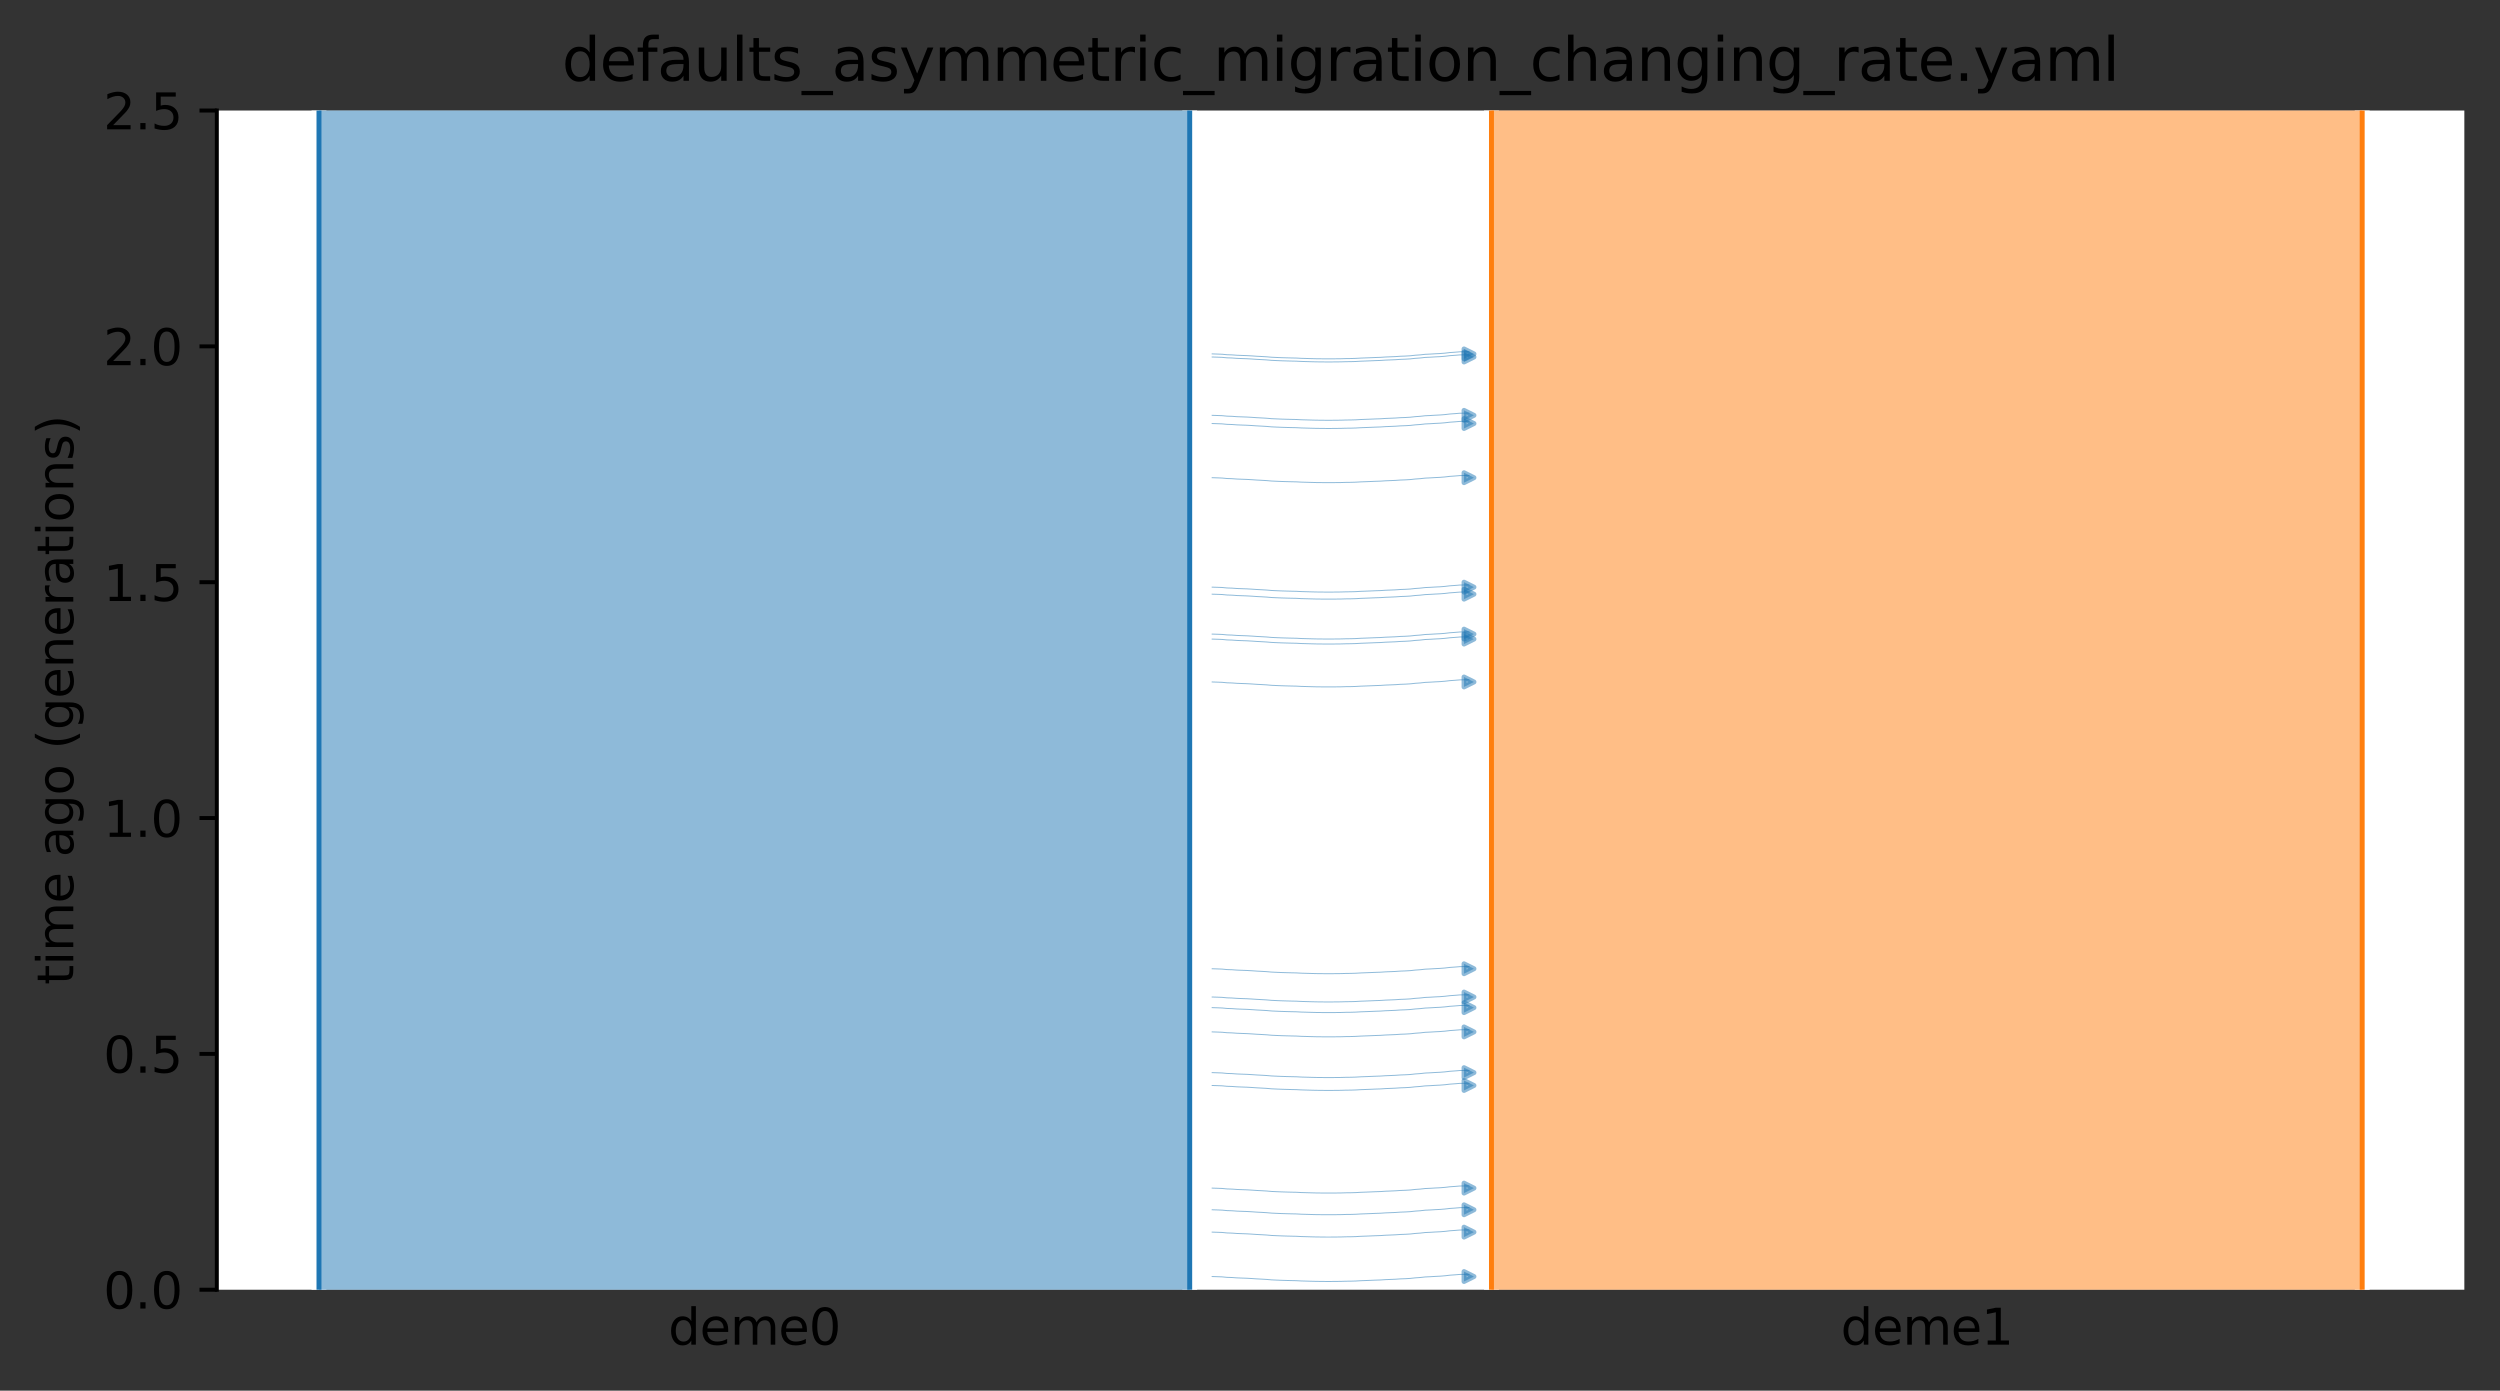 <?xml version="1.0" encoding="utf-8" standalone="no"?>
<!DOCTYPE svg PUBLIC "-//W3C//DTD SVG 1.1//EN"
  "http://www.w3.org/Graphics/SVG/1.1/DTD/svg11.dtd">
<svg xmlns:xlink="http://www.w3.org/1999/xlink" width="504.8pt" height="280.8pt" viewBox="0 0 504.8 280.8" xmlns="http://www.w3.org/2000/svg" version="1.1">
 <rect x="0" y="0" width="504.8" height="280.8" fill="#333333" stroke="none"/>
 <defs>
  <style type="text/css">*{stroke-linejoin: round; stroke-linecap: butt}</style>
 </defs>
 <g id="figure_1">
  <g id="patch_1">
   <path d="M 0 280.8 
L 504.8 280.8 
L 504.8 0 
L 0 0 
L 0 280.8 
z
" style="fill: none"/>
  </g>
  <g id="axes_1">
   <g id="patch_2">
    <path d="M 43.781 260.422 
L 497.6 260.422 
L 497.6 22.318 
L 43.781 22.318 
z
" style="fill: #ffffff"/>
   </g>
   <path d="M 244.762 72.087 
L 245.762 72.118 
L 246.762 72.155 
L 247.762 72.253 
L 248.762 72.285 
L 249.762 72.359 
L 250.762 72.397 
L 251.762 72.433 
L 252.762 72.491 
L 253.762 72.561 
L 254.762 72.613 
L 255.762 72.672 
L 256.762 72.76 
L 257.762 72.806 
L 258.762 72.849 
L 259.762 72.879 
L 260.762 72.905 
L 261.762 72.927 
L 262.762 72.981 
L 263.762 73.009 
L 264.762 73.039 
L 265.762 73.064 
L 266.762 73.075 
L 267.762 73.085 
L 268.762 73.085 
L 269.762 73.076 
L 270.762 73.064 
L 271.762 73.033 
L 272.762 73.022 
L 273.762 72.992 
L 274.762 72.932 
L 275.762 72.895 
L 276.762 72.856 
L 277.762 72.813 
L 278.762 72.78 
L 279.762 72.713 
L 280.762 72.674 
L 281.762 72.631 
L 282.762 72.561 
L 283.762 72.524 
L 284.762 72.466 
L 285.762 72.355 
L 286.762 72.284 
L 287.762 72.171 
L 288.762 72.125 
L 289.762 72.064 
L 290.762 72.016 
L 291.762 71.935 
L 292.762 71.816 
L 293.762 71.746 
L 294.762 71.663 
L 296.619 71.63 
" clip-path="url(#p94d5f3bed0)" style="fill: none; stroke: #1f77b4; stroke-opacity: 0.5; stroke-width: 0.2; stroke-linecap: square"/>
   <path d="M 244.762 118.557 
L 245.762 118.588 
L 246.762 118.625 
L 247.762 118.723 
L 248.762 118.755 
L 249.762 118.829 
L 250.762 118.868 
L 251.762 118.903 
L 252.762 118.961 
L 253.762 119.031 
L 254.762 119.083 
L 255.762 119.142 
L 256.762 119.23 
L 257.762 119.277 
L 258.762 119.319 
L 259.762 119.349 
L 260.762 119.375 
L 261.762 119.397 
L 262.762 119.451 
L 263.762 119.479 
L 264.762 119.509 
L 265.762 119.534 
L 266.762 119.545 
L 267.762 119.555 
L 268.762 119.555 
L 269.762 119.546 
L 270.762 119.534 
L 271.762 119.503 
L 272.762 119.492 
L 273.762 119.462 
L 274.762 119.402 
L 275.762 119.365 
L 276.762 119.326 
L 277.762 119.283 
L 278.762 119.25 
L 279.762 119.183 
L 280.762 119.144 
L 281.762 119.101 
L 282.762 119.031 
L 283.762 118.994 
L 284.762 118.936 
L 285.762 118.825 
L 286.762 118.754 
L 287.762 118.641 
L 288.762 118.595 
L 289.762 118.534 
L 290.762 118.486 
L 291.762 118.405 
L 292.762 118.286 
L 293.762 118.216 
L 294.762 118.133 
L 296.619 118.1 
" clip-path="url(#p94d5f3bed0)" style="fill: none; stroke: #1f77b4; stroke-opacity: 0.5; stroke-width: 0.2; stroke-linecap: square"/>
   <path d="M 244.762 128.035 
L 245.762 128.067 
L 246.762 128.104 
L 247.762 128.202 
L 248.762 128.234 
L 249.762 128.308 
L 250.762 128.346 
L 251.762 128.382 
L 252.762 128.439 
L 253.762 128.51 
L 254.762 128.562 
L 255.762 128.621 
L 256.762 128.709 
L 257.762 128.755 
L 258.762 128.798 
L 259.762 128.828 
L 260.762 128.854 
L 261.762 128.875 
L 262.762 128.93 
L 263.762 128.958 
L 264.762 128.987 
L 265.762 129.013 
L 266.762 129.024 
L 267.762 129.034 
L 268.762 129.034 
L 269.762 129.024 
L 270.762 129.013 
L 271.762 128.982 
L 272.762 128.97 
L 273.762 128.94 
L 274.762 128.881 
L 275.762 128.843 
L 276.762 128.804 
L 277.762 128.762 
L 278.762 128.729 
L 279.762 128.662 
L 280.762 128.623 
L 281.762 128.58 
L 282.762 128.509 
L 283.762 128.473 
L 284.762 128.414 
L 285.762 128.304 
L 286.762 128.233 
L 287.762 128.12 
L 288.762 128.074 
L 289.762 128.013 
L 290.762 127.964 
L 291.762 127.884 
L 292.762 127.765 
L 293.762 127.695 
L 294.762 127.612 
L 296.619 127.578 
" clip-path="url(#p94d5f3bed0)" style="fill: none; stroke: #1f77b4; stroke-opacity: 0.5; stroke-width: 0.2; stroke-linecap: square"/>
   <path d="M 244.762 83.864 
L 245.762 83.896 
L 246.762 83.933 
L 247.762 84.03 
L 248.762 84.063 
L 249.762 84.137 
L 250.762 84.175 
L 251.762 84.211 
L 252.762 84.268 
L 253.762 84.339 
L 254.762 84.391 
L 255.762 84.45 
L 256.762 84.538 
L 257.762 84.584 
L 258.762 84.627 
L 259.762 84.657 
L 260.762 84.683 
L 261.762 84.704 
L 262.762 84.759 
L 263.762 84.787 
L 264.762 84.816 
L 265.762 84.842 
L 266.762 84.853 
L 267.762 84.863 
L 268.762 84.863 
L 269.762 84.853 
L 270.762 84.842 
L 271.762 84.811 
L 272.762 84.799 
L 273.762 84.769 
L 274.762 84.71 
L 275.762 84.672 
L 276.762 84.633 
L 277.762 84.591 
L 278.762 84.558 
L 279.762 84.491 
L 280.762 84.451 
L 281.762 84.409 
L 282.762 84.338 
L 283.762 84.302 
L 284.762 84.243 
L 285.762 84.132 
L 286.762 84.062 
L 287.762 83.949 
L 288.762 83.903 
L 289.762 83.842 
L 290.762 83.793 
L 291.762 83.713 
L 292.762 83.594 
L 293.762 83.524 
L 294.762 83.441 
L 296.619 83.407 
" clip-path="url(#p94d5f3bed0)" style="fill: none; stroke: #1f77b4; stroke-opacity: 0.5; stroke-width: 0.2; stroke-linecap: square"/>
   <path d="M 244.762 129.045 
L 245.762 129.077 
L 246.762 129.114 
L 247.762 129.212 
L 248.762 129.244 
L 249.762 129.318 
L 250.762 129.356 
L 251.762 129.392 
L 252.762 129.449 
L 253.762 129.52 
L 254.762 129.572 
L 255.762 129.631 
L 256.762 129.719 
L 257.762 129.765 
L 258.762 129.808 
L 259.762 129.838 
L 260.762 129.864 
L 261.762 129.885 
L 262.762 129.94 
L 263.762 129.968 
L 264.762 129.997 
L 265.762 130.023 
L 266.762 130.034 
L 267.762 130.044 
L 268.762 130.044 
L 269.762 130.034 
L 270.762 130.023 
L 271.762 129.992 
L 272.762 129.98 
L 273.762 129.95 
L 274.762 129.891 
L 275.762 129.853 
L 276.762 129.814 
L 277.762 129.772 
L 278.762 129.739 
L 279.762 129.672 
L 280.762 129.633 
L 281.762 129.59 
L 282.762 129.519 
L 283.762 129.483 
L 284.762 129.424 
L 285.762 129.314 
L 286.762 129.243 
L 287.762 129.13 
L 288.762 129.084 
L 289.762 129.023 
L 290.762 128.974 
L 291.762 128.894 
L 292.762 128.775 
L 293.762 128.705 
L 294.762 128.622 
L 296.619 128.588 
" clip-path="url(#p94d5f3bed0)" style="fill: none; stroke: #1f77b4; stroke-opacity: 0.5; stroke-width: 0.2; stroke-linecap: square"/>
   <path d="M 244.762 71.459 
L 245.762 71.491 
L 246.762 71.528 
L 247.762 71.626 
L 248.762 71.658 
L 249.762 71.732 
L 250.762 71.77 
L 251.762 71.806 
L 252.762 71.863 
L 253.762 71.934 
L 254.762 71.986 
L 255.762 72.045 
L 256.762 72.133 
L 257.762 72.179 
L 258.762 72.222 
L 259.762 72.252 
L 260.762 72.278 
L 261.762 72.299 
L 262.762 72.354 
L 263.762 72.382 
L 264.762 72.411 
L 265.762 72.437 
L 266.762 72.448 
L 267.762 72.458 
L 268.762 72.458 
L 269.762 72.448 
L 270.762 72.437 
L 271.762 72.406 
L 272.762 72.394 
L 273.762 72.364 
L 274.762 72.305 
L 275.762 72.267 
L 276.762 72.228 
L 277.762 72.186 
L 278.762 72.153 
L 279.762 72.086 
L 280.762 72.047 
L 281.762 72.004 
L 282.762 71.933 
L 283.762 71.897 
L 284.762 71.839 
L 285.762 71.728 
L 286.762 71.657 
L 287.762 71.544 
L 288.762 71.498 
L 289.762 71.437 
L 290.762 71.388 
L 291.762 71.308 
L 292.762 71.189 
L 293.762 71.119 
L 294.762 71.036 
L 296.619 71.002 
" clip-path="url(#p94d5f3bed0)" style="fill: none; stroke: #1f77b4; stroke-opacity: 0.5; stroke-width: 0.2; stroke-linecap: square"/>
   <path d="M 244.762 137.704 
L 245.762 137.736 
L 246.762 137.773 
L 247.762 137.87 
L 248.762 137.903 
L 249.762 137.977 
L 250.762 138.015 
L 251.762 138.051 
L 252.762 138.108 
L 253.762 138.179 
L 254.762 138.231 
L 255.762 138.29 
L 256.762 138.378 
L 257.762 138.424 
L 258.762 138.466 
L 259.762 138.497 
L 260.762 138.523 
L 261.762 138.544 
L 262.762 138.599 
L 263.762 138.626 
L 264.762 138.656 
L 265.762 138.682 
L 266.762 138.693 
L 267.762 138.703 
L 268.762 138.703 
L 269.762 138.693 
L 270.762 138.682 
L 271.762 138.65 
L 272.762 138.639 
L 273.762 138.609 
L 274.762 138.549 
L 275.762 138.512 
L 276.762 138.473 
L 277.762 138.431 
L 278.762 138.398 
L 279.762 138.331 
L 280.762 138.291 
L 281.762 138.249 
L 282.762 138.178 
L 283.762 138.142 
L 284.762 138.083 
L 285.762 137.972 
L 286.762 137.902 
L 287.762 137.789 
L 288.762 137.743 
L 289.762 137.682 
L 290.762 137.633 
L 291.762 137.552 
L 292.762 137.434 
L 293.762 137.364 
L 294.762 137.28 
L 296.619 137.247 
" clip-path="url(#p94d5f3bed0)" style="fill: none; stroke: #1f77b4; stroke-opacity: 0.5; stroke-width: 0.2; stroke-linecap: square"/>
   <path d="M 244.762 119.977 
L 245.762 120.008 
L 246.762 120.045 
L 247.762 120.143 
L 248.762 120.175 
L 249.762 120.249 
L 250.762 120.287 
L 251.762 120.323 
L 252.762 120.38 
L 253.762 120.451 
L 254.762 120.503 
L 255.762 120.562 
L 256.762 120.65 
L 257.762 120.696 
L 258.762 120.739 
L 259.762 120.769 
L 260.762 120.795 
L 261.762 120.816 
L 262.762 120.871 
L 263.762 120.899 
L 264.762 120.928 
L 265.762 120.954 
L 266.762 120.965 
L 267.762 120.975 
L 268.762 120.975 
L 269.762 120.965 
L 270.762 120.954 
L 271.762 120.923 
L 272.762 120.912 
L 273.762 120.881 
L 274.762 120.822 
L 275.762 120.784 
L 276.762 120.745 
L 277.762 120.703 
L 278.762 120.67 
L 279.762 120.603 
L 280.762 120.564 
L 281.762 120.521 
L 282.762 120.45 
L 283.762 120.414 
L 284.762 120.356 
L 285.762 120.245 
L 286.762 120.174 
L 287.762 120.061 
L 288.762 120.015 
L 289.762 119.954 
L 290.762 119.905 
L 291.762 119.825 
L 292.762 119.706 
L 293.762 119.636 
L 294.762 119.553 
L 296.619 119.52 
" clip-path="url(#p94d5f3bed0)" style="fill: none; stroke: #1f77b4; stroke-opacity: 0.5; stroke-width: 0.2; stroke-linecap: square"/>
   <path d="M 244.762 96.456 
L 245.762 96.488 
L 246.762 96.525 
L 247.762 96.622 
L 248.762 96.655 
L 249.762 96.729 
L 250.762 96.767 
L 251.762 96.803 
L 252.762 96.86 
L 253.762 96.931 
L 254.762 96.983 
L 255.762 97.042 
L 256.762 97.13 
L 257.762 97.176 
L 258.762 97.219 
L 259.762 97.249 
L 260.762 97.275 
L 261.762 97.296 
L 262.762 97.351 
L 263.762 97.379 
L 264.762 97.408 
L 265.762 97.434 
L 266.762 97.445 
L 267.762 97.455 
L 268.762 97.455 
L 269.762 97.445 
L 270.762 97.434 
L 271.762 97.403 
L 272.762 97.391 
L 273.762 97.361 
L 274.762 97.302 
L 275.762 97.264 
L 276.762 97.225 
L 277.762 97.183 
L 278.762 97.15 
L 279.762 97.083 
L 280.762 97.043 
L 281.762 97.001 
L 282.762 96.93 
L 283.762 96.894 
L 284.762 96.835 
L 285.762 96.724 
L 286.762 96.654 
L 287.762 96.541 
L 288.762 96.495 
L 289.762 96.434 
L 290.762 96.385 
L 291.762 96.305 
L 292.762 96.186 
L 293.762 96.116 
L 294.762 96.033 
L 296.619 95.999 
" clip-path="url(#p94d5f3bed0)" style="fill: none; stroke: #1f77b4; stroke-opacity: 0.5; stroke-width: 0.2; stroke-linecap: square"/>
   <path d="M 244.762 85.518 
L 245.762 85.55 
L 246.762 85.587 
L 247.762 85.684 
L 248.762 85.717 
L 249.762 85.79 
L 250.762 85.829 
L 251.762 85.864 
L 252.762 85.922 
L 253.762 85.992 
L 254.762 86.044 
L 255.762 86.104 
L 256.762 86.192 
L 257.762 86.238 
L 258.762 86.28 
L 259.762 86.311 
L 260.762 86.337 
L 261.762 86.358 
L 262.762 86.412 
L 263.762 86.44 
L 264.762 86.47 
L 265.762 86.495 
L 266.762 86.507 
L 267.762 86.517 
L 268.762 86.517 
L 269.762 86.507 
L 270.762 86.495 
L 271.762 86.464 
L 272.762 86.453 
L 273.762 86.423 
L 274.762 86.363 
L 275.762 86.326 
L 276.762 86.287 
L 277.762 86.245 
L 278.762 86.212 
L 279.762 86.144 
L 280.762 86.105 
L 281.762 86.063 
L 282.762 85.992 
L 283.762 85.956 
L 284.762 85.897 
L 285.762 85.786 
L 286.762 85.716 
L 287.762 85.603 
L 288.762 85.557 
L 289.762 85.496 
L 290.762 85.447 
L 291.762 85.366 
L 292.762 85.248 
L 293.762 85.178 
L 294.762 85.094 
L 296.619 85.061 
" clip-path="url(#p94d5f3bed0)" style="fill: none; stroke: #1f77b4; stroke-opacity: 0.5; stroke-width: 0.2; stroke-linecap: square"/>
   <path d="M 244.762 203.462 
L 245.762 203.493 
L 246.762 203.53 
L 247.762 203.628 
L 248.762 203.661 
L 249.762 203.734 
L 250.762 203.773 
L 251.762 203.808 
L 252.762 203.866 
L 253.762 203.936 
L 254.762 203.988 
L 255.762 204.047 
L 256.762 204.136 
L 257.762 204.182 
L 258.762 204.224 
L 259.762 204.255 
L 260.762 204.281 
L 261.762 204.302 
L 262.762 204.356 
L 263.762 204.384 
L 264.762 204.414 
L 265.762 204.439 
L 266.762 204.451 
L 267.762 204.461 
L 268.762 204.46 
L 269.762 204.451 
L 270.762 204.439 
L 271.762 204.408 
L 272.762 204.397 
L 273.762 204.367 
L 274.762 204.307 
L 275.762 204.27 
L 276.762 204.231 
L 277.762 204.188 
L 278.762 204.156 
L 279.762 204.088 
L 280.762 204.049 
L 281.762 204.006 
L 282.762 203.936 
L 283.762 203.899 
L 284.762 203.841 
L 285.762 203.73 
L 286.762 203.659 
L 287.762 203.547 
L 288.762 203.501 
L 289.762 203.439 
L 290.762 203.391 
L 291.762 203.31 
L 292.762 203.192 
L 293.762 203.121 
L 294.762 203.038 
L 296.619 203.005 
" clip-path="url(#p94d5f3bed0)" style="fill: none; stroke: #1f77b4; stroke-opacity: 0.5; stroke-width: 0.2; stroke-linecap: square"/>
   <path d="M 244.762 248.79 
L 245.762 248.821 
L 246.762 248.858 
L 247.762 248.956 
L 248.762 248.989 
L 249.762 249.062 
L 250.762 249.101 
L 251.762 249.136 
L 252.762 249.194 
L 253.762 249.264 
L 254.762 249.316 
L 255.762 249.375 
L 256.762 249.464 
L 257.762 249.51 
L 258.762 249.552 
L 259.762 249.583 
L 260.762 249.609 
L 261.762 249.63 
L 262.762 249.684 
L 263.762 249.712 
L 264.762 249.742 
L 265.762 249.767 
L 266.762 249.778 
L 267.762 249.789 
L 268.762 249.788 
L 269.762 249.779 
L 270.762 249.767 
L 271.762 249.736 
L 272.762 249.725 
L 273.762 249.695 
L 274.762 249.635 
L 275.762 249.598 
L 276.762 249.559 
L 277.762 249.516 
L 278.762 249.484 
L 279.762 249.416 
L 280.762 249.377 
L 281.762 249.334 
L 282.762 249.264 
L 283.762 249.227 
L 284.762 249.169 
L 285.762 249.058 
L 286.762 248.987 
L 287.762 248.874 
L 288.762 248.829 
L 289.762 248.767 
L 290.762 248.719 
L 291.762 248.638 
L 292.762 248.52 
L 293.762 248.449 
L 294.762 248.366 
L 296.619 248.333 
" clip-path="url(#p94d5f3bed0)" style="fill: none; stroke: #1f77b4; stroke-opacity: 0.5; stroke-width: 0.2; stroke-linecap: square"/>
   <path d="M 244.762 244.278 
L 245.762 244.31 
L 246.762 244.347 
L 247.762 244.444 
L 248.762 244.477 
L 249.762 244.55 
L 250.762 244.589 
L 251.762 244.624 
L 252.762 244.682 
L 253.762 244.752 
L 254.762 244.804 
L 255.762 244.864 
L 256.762 244.952 
L 257.762 244.998 
L 258.762 245.04 
L 259.762 245.071 
L 260.762 245.097 
L 261.762 245.118 
L 262.762 245.172 
L 263.762 245.2 
L 264.762 245.23 
L 265.762 245.256 
L 266.762 245.267 
L 267.762 245.277 
L 268.762 245.277 
L 269.762 245.267 
L 270.762 245.255 
L 271.762 245.224 
L 272.762 245.213 
L 273.762 245.183 
L 274.762 245.123 
L 275.762 245.086 
L 276.762 245.047 
L 277.762 245.005 
L 278.762 244.972 
L 279.762 244.904 
L 280.762 244.865 
L 281.762 244.823 
L 282.762 244.752 
L 283.762 244.716 
L 284.762 244.657 
L 285.762 244.546 
L 286.762 244.476 
L 287.762 244.363 
L 288.762 244.317 
L 289.762 244.256 
L 290.762 244.207 
L 291.762 244.126 
L 292.762 244.008 
L 293.762 243.938 
L 294.762 243.854 
L 296.619 243.821 
" clip-path="url(#p94d5f3bed0)" style="fill: none; stroke: #1f77b4; stroke-opacity: 0.5; stroke-width: 0.2; stroke-linecap: square"/>
   <path d="M 244.762 257.757 
L 245.762 257.788 
L 246.762 257.825 
L 247.762 257.923 
L 248.762 257.956 
L 249.762 258.029 
L 250.762 258.068 
L 251.762 258.103 
L 252.762 258.161 
L 253.762 258.231 
L 254.762 258.283 
L 255.762 258.342 
L 256.762 258.431 
L 257.762 258.477 
L 258.762 258.519 
L 259.762 258.55 
L 260.762 258.576 
L 261.762 258.597 
L 262.762 258.651 
L 263.762 258.679 
L 264.762 258.709 
L 265.762 258.734 
L 266.762 258.746 
L 267.762 258.756 
L 268.762 258.755 
L 269.762 258.746 
L 270.762 258.734 
L 271.762 258.703 
L 272.762 258.692 
L 273.762 258.662 
L 274.762 258.602 
L 275.762 258.565 
L 276.762 258.526 
L 277.762 258.483 
L 278.762 258.451 
L 279.762 258.383 
L 280.762 258.344 
L 281.762 258.302 
L 282.762 258.231 
L 283.762 258.195 
L 284.762 258.136 
L 285.762 258.025 
L 286.762 257.955 
L 287.762 257.842 
L 288.762 257.796 
L 289.762 257.735 
L 290.762 257.686 
L 291.762 257.605 
L 292.762 257.487 
L 293.762 257.416 
L 294.762 257.333 
L 296.619 257.3 
" clip-path="url(#p94d5f3bed0)" style="fill: none; stroke: #1f77b4; stroke-opacity: 0.5; stroke-width: 0.2; stroke-linecap: square"/>
   <path d="M 244.762 239.904 
L 245.762 239.935 
L 246.762 239.972 
L 247.762 240.07 
L 248.762 240.103 
L 249.762 240.176 
L 250.762 240.215 
L 251.762 240.25 
L 252.762 240.308 
L 253.762 240.378 
L 254.762 240.43 
L 255.762 240.489 
L 256.762 240.578 
L 257.762 240.624 
L 258.762 240.666 
L 259.762 240.697 
L 260.762 240.723 
L 261.762 240.744 
L 262.762 240.798 
L 263.762 240.826 
L 264.762 240.856 
L 265.762 240.881 
L 266.762 240.892 
L 267.762 240.903 
L 268.762 240.902 
L 269.762 240.893 
L 270.762 240.881 
L 271.762 240.85 
L 272.762 240.839 
L 273.762 240.809 
L 274.762 240.749 
L 275.762 240.712 
L 276.762 240.673 
L 277.762 240.63 
L 278.762 240.598 
L 279.762 240.53 
L 280.762 240.491 
L 281.762 240.448 
L 282.762 240.378 
L 283.762 240.341 
L 284.762 240.283 
L 285.762 240.172 
L 286.762 240.101 
L 287.762 239.988 
L 288.762 239.943 
L 289.762 239.881 
L 290.762 239.833 
L 291.762 239.752 
L 292.762 239.634 
L 293.762 239.563 
L 294.762 239.48 
L 296.619 239.447 
" clip-path="url(#p94d5f3bed0)" style="fill: none; stroke: #1f77b4; stroke-opacity: 0.5; stroke-width: 0.2; stroke-linecap: square"/>
   <path d="M 244.762 208.361 
L 245.762 208.393 
L 246.762 208.43 
L 247.762 208.527 
L 248.762 208.56 
L 249.762 208.634 
L 250.762 208.672 
L 251.762 208.708 
L 252.762 208.765 
L 253.762 208.836 
L 254.762 208.888 
L 255.762 208.947 
L 256.762 209.035 
L 257.762 209.081 
L 258.762 209.124 
L 259.762 209.154 
L 260.762 209.18 
L 261.762 209.201 
L 262.762 209.256 
L 263.762 209.284 
L 264.762 209.313 
L 265.762 209.339 
L 266.762 209.35 
L 267.762 209.36 
L 268.762 209.36 
L 269.762 209.35 
L 270.762 209.339 
L 271.762 209.308 
L 272.762 209.296 
L 273.762 209.266 
L 274.762 209.207 
L 275.762 209.169 
L 276.762 209.13 
L 277.762 209.088 
L 278.762 209.055 
L 279.762 208.988 
L 280.762 208.948 
L 281.762 208.906 
L 282.762 208.835 
L 283.762 208.799 
L 284.762 208.74 
L 285.762 208.629 
L 286.762 208.559 
L 287.762 208.446 
L 288.762 208.4 
L 289.762 208.339 
L 290.762 208.29 
L 291.762 208.21 
L 292.762 208.091 
L 293.762 208.021 
L 294.762 207.938 
L 296.619 207.904 
" clip-path="url(#p94d5f3bed0)" style="fill: none; stroke: #1f77b4; stroke-opacity: 0.5; stroke-width: 0.2; stroke-linecap: square"/>
   <path d="M 244.762 195.61 
L 245.762 195.642 
L 246.762 195.679 
L 247.762 195.777 
L 248.762 195.809 
L 249.762 195.883 
L 250.762 195.921 
L 251.762 195.957 
L 252.762 196.014 
L 253.762 196.085 
L 254.762 196.137 
L 255.762 196.196 
L 256.762 196.284 
L 257.762 196.33 
L 258.762 196.373 
L 259.762 196.403 
L 260.762 196.429 
L 261.762 196.45 
L 262.762 196.505 
L 263.762 196.533 
L 264.762 196.562 
L 265.762 196.588 
L 266.762 196.599 
L 267.762 196.609 
L 268.762 196.609 
L 269.762 196.599 
L 270.762 196.588 
L 271.762 196.557 
L 272.762 196.545 
L 273.762 196.515 
L 274.762 196.456 
L 275.762 196.418 
L 276.762 196.379 
L 277.762 196.337 
L 278.762 196.304 
L 279.762 196.237 
L 280.762 196.198 
L 281.762 196.155 
L 282.762 196.084 
L 283.762 196.048 
L 284.762 195.989 
L 285.762 195.879 
L 286.762 195.808 
L 287.762 195.695 
L 288.762 195.649 
L 289.762 195.588 
L 290.762 195.539 
L 291.762 195.459 
L 292.762 195.34 
L 293.762 195.27 
L 294.762 195.187 
L 296.619 195.153 
" clip-path="url(#p94d5f3bed0)" style="fill: none; stroke: #1f77b4; stroke-opacity: 0.5; stroke-width: 0.2; stroke-linecap: square"/>
   <path d="M 244.762 219.18 
L 245.762 219.211 
L 246.762 219.248 
L 247.762 219.346 
L 248.762 219.379 
L 249.762 219.452 
L 250.762 219.491 
L 251.762 219.526 
L 252.762 219.584 
L 253.762 219.654 
L 254.762 219.706 
L 255.762 219.765 
L 256.762 219.854 
L 257.762 219.9 
L 258.762 219.942 
L 259.762 219.973 
L 260.762 219.999 
L 261.762 220.02 
L 262.762 220.074 
L 263.762 220.102 
L 264.762 220.132 
L 265.762 220.157 
L 266.762 220.168 
L 267.762 220.179 
L 268.762 220.178 
L 269.762 220.169 
L 270.762 220.157 
L 271.762 220.126 
L 272.762 220.115 
L 273.762 220.085 
L 274.762 220.025 
L 275.762 219.988 
L 276.762 219.949 
L 277.762 219.906 
L 278.762 219.874 
L 279.762 219.806 
L 280.762 219.767 
L 281.762 219.724 
L 282.762 219.654 
L 283.762 219.617 
L 284.762 219.559 
L 285.762 219.448 
L 286.762 219.377 
L 287.762 219.264 
L 288.762 219.219 
L 289.762 219.157 
L 290.762 219.109 
L 291.762 219.028 
L 292.762 218.91 
L 293.762 218.839 
L 294.762 218.756 
L 296.619 218.723 
" clip-path="url(#p94d5f3bed0)" style="fill: none; stroke: #1f77b4; stroke-opacity: 0.5; stroke-width: 0.2; stroke-linecap: square"/>
   <path d="M 244.762 201.317 
L 245.762 201.348 
L 246.762 201.385 
L 247.762 201.483 
L 248.762 201.516 
L 249.762 201.589 
L 250.762 201.628 
L 251.762 201.663 
L 252.762 201.721 
L 253.762 201.791 
L 254.762 201.843 
L 255.762 201.902 
L 256.762 201.991 
L 257.762 202.037 
L 258.762 202.079 
L 259.762 202.11 
L 260.762 202.136 
L 261.762 202.157 
L 262.762 202.211 
L 263.762 202.239 
L 264.762 202.269 
L 265.762 202.294 
L 266.762 202.306 
L 267.762 202.316 
L 268.762 202.315 
L 269.762 202.306 
L 270.762 202.294 
L 271.762 202.263 
L 272.762 202.252 
L 273.762 202.222 
L 274.762 202.162 
L 275.762 202.125 
L 276.762 202.086 
L 277.762 202.043 
L 278.762 202.011 
L 279.762 201.943 
L 280.762 201.904 
L 281.762 201.861 
L 282.762 201.791 
L 283.762 201.754 
L 284.762 201.696 
L 285.762 201.585 
L 286.762 201.514 
L 287.762 201.402 
L 288.762 201.356 
L 289.762 201.294 
L 290.762 201.246 
L 291.762 201.165 
L 292.762 201.047 
L 293.762 200.976 
L 294.762 200.893 
L 296.619 200.86 
" clip-path="url(#p94d5f3bed0)" style="fill: none; stroke: #1f77b4; stroke-opacity: 0.5; stroke-width: 0.2; stroke-linecap: square"/>
   <path d="M 244.762 216.584 
L 245.762 216.615 
L 246.762 216.652 
L 247.762 216.75 
L 248.762 216.782 
L 249.762 216.856 
L 250.762 216.894 
L 251.762 216.93 
L 252.762 216.988 
L 253.762 217.058 
L 254.762 217.11 
L 255.762 217.169 
L 256.762 217.257 
L 257.762 217.303 
L 258.762 217.346 
L 259.762 217.376 
L 260.762 217.402 
L 261.762 217.424 
L 262.762 217.478 
L 263.762 217.506 
L 264.762 217.536 
L 265.762 217.561 
L 266.762 217.572 
L 267.762 217.582 
L 268.762 217.582 
L 269.762 217.573 
L 270.762 217.561 
L 271.762 217.53 
L 272.762 217.519 
L 273.762 217.489 
L 274.762 217.429 
L 275.762 217.392 
L 276.762 217.352 
L 277.762 217.31 
L 278.762 217.277 
L 279.762 217.21 
L 280.762 217.171 
L 281.762 217.128 
L 282.762 217.057 
L 283.762 217.021 
L 284.762 216.963 
L 285.762 216.852 
L 286.762 216.781 
L 287.762 216.668 
L 288.762 216.622 
L 289.762 216.561 
L 290.762 216.513 
L 291.762 216.432 
L 292.762 216.313 
L 293.762 216.243 
L 294.762 216.16 
L 296.619 216.127 
" clip-path="url(#p94d5f3bed0)" style="fill: none; stroke: #1f77b4; stroke-opacity: 0.5; stroke-width: 0.2; stroke-linecap: square"/>
   <g id="patch_3">
    <path d="M 64.409 22.318 
L 64.409 260.422 
M 240.224 22.318 
L 240.224 260.422 
" clip-path="url(#p94d5f3bed0)" style="fill: none; stroke: #ffffff; stroke-width: 3; stroke-linejoin: miter"/>
    <path d="M 64.409 22.318 
L 64.409 260.422 
M 240.224 22.318 
L 240.224 260.422 
" clip-path="url(#p94d5f3bed0)" style="fill: none; stroke: #1f77b4; stroke-linejoin: miter"/>
    <g id="PolyCollection_1">
     <path d="M 240.224 22.318 
L 64.409 22.318 
L 64.409 260.422 
L 240.224 260.422 
L 240.224 260.422 
L 240.224 22.318 
z
" clip-path="url(#p94d5f3bed0)" style="fill: #1f77b4; fill-opacity: 0.5"/>
    </g>
    <g id="patch_4">
     <path d="M 301.157 22.318 
L 301.157 260.422 
M 476.972 22.318 
L 476.972 260.422 
" clip-path="url(#p94d5f3bed0)" style="fill: none; stroke: #ffffff; stroke-width: 3; stroke-linejoin: miter"/>
     <path d="M 301.157 22.318 
L 301.157 260.422 
M 476.972 22.318 
L 476.972 260.422 
" clip-path="url(#p94d5f3bed0)" style="fill: none; stroke: #ff7f0e; stroke-linejoin: miter"/>
     <g id="PolyCollection_2">
      <path d="M 476.972 22.318 
L 301.157 22.318 
L 301.157 260.422 
L 476.972 260.422 
L 476.972 260.422 
L 476.972 22.318 
z
" clip-path="url(#p94d5f3bed0)" style="fill: #ff7f0e; fill-opacity: 0.5"/>
     </g>
     <g id="matplotlib.axis_1">
      <g id="xtick_1">
       <g id="line2d_1"/>
       <g id="text_1">
        <!-- deme0 -->
        <g transform="translate(134.938 271.52)scale(0.1 -0.1)">
         <defs>
          <path id="DejaVuSans-64" d="M 2906 2969 
L 2906 4863 
L 3481 4863 
L 3481 0 
L 2906 0 
L 2906 525 
Q 2725 213 2448 61 
Q 2172 -91 1784 -91 
Q 1150 -91 751 415 
Q 353 922 353 1747 
Q 353 2572 751 3078 
Q 1150 3584 1784 3584 
Q 2172 3584 2448 3432 
Q 2725 3281 2906 2969 
z
M 947 1747 
Q 947 1113 1208 752 
Q 1469 391 1925 391 
Q 2381 391 2643 752 
Q 2906 1113 2906 1747 
Q 2906 2381 2643 2742 
Q 2381 3103 1925 3103 
Q 1469 3103 1208 2742 
Q 947 2381 947 1747 
z
" transform="scale(0.016)"/>
          <path id="DejaVuSans-65" d="M 3597 1894 
L 3597 1613 
L 953 1613 
Q 991 1019 1311 708 
Q 1631 397 2203 397 
Q 2534 397 2845 478 
Q 3156 559 3463 722 
L 3463 178 
Q 3153 47 2828 -22 
Q 2503 -91 2169 -91 
Q 1331 -91 842 396 
Q 353 884 353 1716 
Q 353 2575 817 3079 
Q 1281 3584 2069 3584 
Q 2775 3584 3186 3129 
Q 3597 2675 3597 1894 
z
M 3022 2063 
Q 3016 2534 2758 2815 
Q 2500 3097 2075 3097 
Q 1594 3097 1305 2825 
Q 1016 2553 972 2059 
L 3022 2063 
z
" transform="scale(0.016)"/>
          <path id="DejaVuSans-6d" d="M 3328 2828 
Q 3544 3216 3844 3400 
Q 4144 3584 4550 3584 
Q 5097 3584 5394 3201 
Q 5691 2819 5691 2113 
L 5691 0 
L 5113 0 
L 5113 2094 
Q 5113 2597 4934 2840 
Q 4756 3084 4391 3084 
Q 3944 3084 3684 2787 
Q 3425 2491 3425 1978 
L 3425 0 
L 2847 0 
L 2847 2094 
Q 2847 2600 2669 2842 
Q 2491 3084 2119 3084 
Q 1678 3084 1418 2786 
Q 1159 2488 1159 1978 
L 1159 0 
L 581 0 
L 581 3500 
L 1159 3500 
L 1159 2956 
Q 1356 3278 1631 3431 
Q 1906 3584 2284 3584 
Q 2666 3584 2933 3390 
Q 3200 3197 3328 2828 
z
" transform="scale(0.016)"/>
          <path id="DejaVuSans-30" d="M 2034 4250 
Q 1547 4250 1301 3770 
Q 1056 3291 1056 2328 
Q 1056 1369 1301 889 
Q 1547 409 2034 409 
Q 2525 409 2770 889 
Q 3016 1369 3016 2328 
Q 3016 3291 2770 3770 
Q 2525 4250 2034 4250 
z
M 2034 4750 
Q 2819 4750 3233 4129 
Q 3647 3509 3647 2328 
Q 3647 1150 3233 529 
Q 2819 -91 2034 -91 
Q 1250 -91 836 529 
Q 422 1150 422 2328 
Q 422 3509 836 4129 
Q 1250 4750 2034 4750 
z
" transform="scale(0.016)"/>
         </defs>
         <use xlink:href="#DejaVuSans-64"/>
         <use xlink:href="#DejaVuSans-65" x="63.477"/>
         <use xlink:href="#DejaVuSans-6d" x="125"/>
         <use xlink:href="#DejaVuSans-65" x="222.412"/>
         <use xlink:href="#DejaVuSans-30" x="283.936"/>
        </g>
       </g>
      </g>
      <g id="xtick_2">
       <g id="line2d_2"/>
       <g id="text_2">
        <!-- deme1 -->
        <g transform="translate(371.686 271.52)scale(0.1 -0.1)">
         <defs>
          <path id="DejaVuSans-31" d="M 794 531 
L 1825 531 
L 1825 4091 
L 703 3866 
L 703 4441 
L 1819 4666 
L 2450 4666 
L 2450 531 
L 3481 531 
L 3481 0 
L 794 0 
L 794 531 
z
" transform="scale(0.016)"/>
         </defs>
         <use xlink:href="#DejaVuSans-64"/>
         <use xlink:href="#DejaVuSans-65" x="63.477"/>
         <use xlink:href="#DejaVuSans-6d" x="125"/>
         <use xlink:href="#DejaVuSans-65" x="222.412"/>
         <use xlink:href="#DejaVuSans-31" x="283.936"/>
        </g>
       </g>
      </g>
     </g>
     <g id="matplotlib.axis_2">
      <g id="ytick_1">
       <g id="line2d_3">
        <defs>
         <path id="ma75dca5798" d="M 0 0 
L -3.5 0 
" style="stroke: #000000; stroke-width: 0.8"/>
        </defs>
        <g>
         <use xlink:href="#ma75dca5798" x="43.781" y="260.422" style="stroke: #000000; stroke-width: 0.8"/>
        </g>
       </g>
       <g id="text_3">
        <!-- 0.0 -->
        <g transform="translate(20.878 264.221)scale(0.1 -0.1)">
         <defs>
          <path id="DejaVuSans-2e" d="M 684 794 
L 1344 794 
L 1344 0 
L 684 0 
L 684 794 
z
" transform="scale(0.016)"/>
         </defs>
         <use xlink:href="#DejaVuSans-30"/>
         <use xlink:href="#DejaVuSans-2e" x="63.623"/>
         <use xlink:href="#DejaVuSans-30" x="95.41"/>
        </g>
       </g>
      </g>
      <g id="ytick_2">
       <g id="line2d_4">
        <g>
         <use xlink:href="#ma75dca5798" x="43.781" y="212.801" style="stroke: #000000; stroke-width: 0.8"/>
        </g>
       </g>
       <g id="text_4">
        <!-- 0.5 -->
        <g transform="translate(20.878 216.6)scale(0.1 -0.1)">
         <defs>
          <path id="DejaVuSans-35" d="M 691 4666 
L 3169 4666 
L 3169 4134 
L 1269 4134 
L 1269 2991 
Q 1406 3038 1543 3061 
Q 1681 3084 1819 3084 
Q 2600 3084 3056 2656 
Q 3513 2228 3513 1497 
Q 3513 744 3044 326 
Q 2575 -91 1722 -91 
Q 1428 -91 1123 -41 
Q 819 9 494 109 
L 494 744 
Q 775 591 1075 516 
Q 1375 441 1709 441 
Q 2250 441 2565 725 
Q 2881 1009 2881 1497 
Q 2881 1984 2565 2268 
Q 2250 2553 1709 2553 
Q 1456 2553 1204 2497 
Q 953 2441 691 2322 
L 691 4666 
z
" transform="scale(0.016)"/>
         </defs>
         <use xlink:href="#DejaVuSans-30"/>
         <use xlink:href="#DejaVuSans-2e" x="63.623"/>
         <use xlink:href="#DejaVuSans-35" x="95.41"/>
        </g>
       </g>
      </g>
      <g id="ytick_3">
       <g id="line2d_5">
        <g>
         <use xlink:href="#ma75dca5798" x="43.781" y="165.18" style="stroke: #000000; stroke-width: 0.8"/>
        </g>
       </g>
       <g id="text_5">
        <!-- 1.0 -->
        <g transform="translate(20.878 168.98)scale(0.1 -0.1)">
         <use xlink:href="#DejaVuSans-31"/>
         <use xlink:href="#DejaVuSans-2e" x="63.623"/>
         <use xlink:href="#DejaVuSans-30" x="95.41"/>
        </g>
       </g>
      </g>
      <g id="ytick_4">
       <g id="line2d_6">
        <g>
         <use xlink:href="#ma75dca5798" x="43.781" y="117.56" style="stroke: #000000; stroke-width: 0.8"/>
        </g>
       </g>
       <g id="text_6">
        <!-- 1.5 -->
        <g transform="translate(20.878 121.359)scale(0.1 -0.1)">
         <use xlink:href="#DejaVuSans-31"/>
         <use xlink:href="#DejaVuSans-2e" x="63.623"/>
         <use xlink:href="#DejaVuSans-35" x="95.41"/>
        </g>
       </g>
      </g>
      <g id="ytick_5">
       <g id="line2d_7">
        <g>
         <use xlink:href="#ma75dca5798" x="43.781" y="69.939" style="stroke: #000000; stroke-width: 0.8"/>
        </g>
       </g>
       <g id="text_7">
        <!-- 2.0 -->
        <g transform="translate(20.878 73.738)scale(0.1 -0.1)">
         <defs>
          <path id="DejaVuSans-32" d="M 1228 531 
L 3431 531 
L 3431 0 
L 469 0 
L 469 531 
Q 828 903 1448 1529 
Q 2069 2156 2228 2338 
Q 2531 2678 2651 2914 
Q 2772 3150 2772 3378 
Q 2772 3750 2511 3984 
Q 2250 4219 1831 4219 
Q 1534 4219 1204 4116 
Q 875 4013 500 3803 
L 500 4441 
Q 881 4594 1212 4672 
Q 1544 4750 1819 4750 
Q 2544 4750 2975 4387 
Q 3406 4025 3406 3419 
Q 3406 3131 3298 2873 
Q 3191 2616 2906 2266 
Q 2828 2175 2409 1742 
Q 1991 1309 1228 531 
z
" transform="scale(0.016)"/>
         </defs>
         <use xlink:href="#DejaVuSans-32"/>
         <use xlink:href="#DejaVuSans-2e" x="63.623"/>
         <use xlink:href="#DejaVuSans-30" x="95.41"/>
        </g>
       </g>
      </g>
      <g id="ytick_6">
       <g id="line2d_8">
        <g>
         <use xlink:href="#ma75dca5798" x="43.781" y="22.318" style="stroke: #000000; stroke-width: 0.8"/>
        </g>
       </g>
       <g id="text_8">
        <!-- 2.5 -->
        <g transform="translate(20.878 26.117)scale(0.1 -0.1)">
         <use xlink:href="#DejaVuSans-32"/>
         <use xlink:href="#DejaVuSans-2e" x="63.623"/>
         <use xlink:href="#DejaVuSans-35" x="95.41"/>
        </g>
       </g>
      </g>
      <g id="text_9">
       <!-- time ago (generations) -->
       <g transform="translate(14.798 198.841)rotate(-90)scale(0.1 -0.1)">
        <defs>
         <path id="DejaVuSans-74" d="M 1172 4494 
L 1172 3500 
L 2356 3500 
L 2356 3053 
L 1172 3053 
L 1172 1153 
Q 1172 725 1289 603 
Q 1406 481 1766 481 
L 2356 481 
L 2356 0 
L 1766 0 
Q 1100 0 847 248 
Q 594 497 594 1153 
L 594 3053 
L 172 3053 
L 172 3500 
L 594 3500 
L 594 4494 
L 1172 4494 
z
" transform="scale(0.016)"/>
         <path id="DejaVuSans-69" d="M 603 3500 
L 1178 3500 
L 1178 0 
L 603 0 
L 603 3500 
z
M 603 4863 
L 1178 4863 
L 1178 4134 
L 603 4134 
L 603 4863 
z
" transform="scale(0.016)"/>
         <path id="DejaVuSans-20" transform="scale(0.016)"/>
         <path id="DejaVuSans-61" d="M 2194 1759 
Q 1497 1759 1228 1600 
Q 959 1441 959 1056 
Q 959 750 1161 570 
Q 1363 391 1709 391 
Q 2188 391 2477 730 
Q 2766 1069 2766 1631 
L 2766 1759 
L 2194 1759 
z
M 3341 1997 
L 3341 0 
L 2766 0 
L 2766 531 
Q 2569 213 2275 61 
Q 1981 -91 1556 -91 
Q 1019 -91 701 211 
Q 384 513 384 1019 
Q 384 1609 779 1909 
Q 1175 2209 1959 2209 
L 2766 2209 
L 2766 2266 
Q 2766 2663 2505 2880 
Q 2244 3097 1772 3097 
Q 1472 3097 1187 3025 
Q 903 2953 641 2809 
L 641 3341 
Q 956 3463 1253 3523 
Q 1550 3584 1831 3584 
Q 2591 3584 2966 3190 
Q 3341 2797 3341 1997 
z
" transform="scale(0.016)"/>
         <path id="DejaVuSans-67" d="M 2906 1791 
Q 2906 2416 2648 2759 
Q 2391 3103 1925 3103 
Q 1463 3103 1205 2759 
Q 947 2416 947 1791 
Q 947 1169 1205 825 
Q 1463 481 1925 481 
Q 2391 481 2648 825 
Q 2906 1169 2906 1791 
z
M 3481 434 
Q 3481 -459 3084 -895 
Q 2688 -1331 1869 -1331 
Q 1566 -1331 1297 -1286 
Q 1028 -1241 775 -1147 
L 775 -588 
Q 1028 -725 1275 -790 
Q 1522 -856 1778 -856 
Q 2344 -856 2625 -561 
Q 2906 -266 2906 331 
L 2906 616 
Q 2728 306 2450 153 
Q 2172 0 1784 0 
Q 1141 0 747 490 
Q 353 981 353 1791 
Q 353 2603 747 3093 
Q 1141 3584 1784 3584 
Q 2172 3584 2450 3431 
Q 2728 3278 2906 2969 
L 2906 3500 
L 3481 3500 
L 3481 434 
z
" transform="scale(0.016)"/>
         <path id="DejaVuSans-6f" d="M 1959 3097 
Q 1497 3097 1228 2736 
Q 959 2375 959 1747 
Q 959 1119 1226 758 
Q 1494 397 1959 397 
Q 2419 397 2687 759 
Q 2956 1122 2956 1747 
Q 2956 2369 2687 2733 
Q 2419 3097 1959 3097 
z
M 1959 3584 
Q 2709 3584 3137 3096 
Q 3566 2609 3566 1747 
Q 3566 888 3137 398 
Q 2709 -91 1959 -91 
Q 1206 -91 779 398 
Q 353 888 353 1747 
Q 353 2609 779 3096 
Q 1206 3584 1959 3584 
z
" transform="scale(0.016)"/>
         <path id="DejaVuSans-28" d="M 1984 4856 
Q 1566 4138 1362 3434 
Q 1159 2731 1159 2009 
Q 1159 1288 1364 580 
Q 1569 -128 1984 -844 
L 1484 -844 
Q 1016 -109 783 600 
Q 550 1309 550 2009 
Q 550 2706 781 3412 
Q 1013 4119 1484 4856 
L 1984 4856 
z
" transform="scale(0.016)"/>
         <path id="DejaVuSans-6e" d="M 3513 2113 
L 3513 0 
L 2938 0 
L 2938 2094 
Q 2938 2591 2744 2837 
Q 2550 3084 2163 3084 
Q 1697 3084 1428 2787 
Q 1159 2491 1159 1978 
L 1159 0 
L 581 0 
L 581 3500 
L 1159 3500 
L 1159 2956 
Q 1366 3272 1645 3428 
Q 1925 3584 2291 3584 
Q 2894 3584 3203 3211 
Q 3513 2838 3513 2113 
z
" transform="scale(0.016)"/>
         <path id="DejaVuSans-72" d="M 2631 2963 
Q 2534 3019 2420 3045 
Q 2306 3072 2169 3072 
Q 1681 3072 1420 2755 
Q 1159 2438 1159 1844 
L 1159 0 
L 581 0 
L 581 3500 
L 1159 3500 
L 1159 2956 
Q 1341 3275 1631 3429 
Q 1922 3584 2338 3584 
Q 2397 3584 2469 3576 
Q 2541 3569 2628 3553 
L 2631 2963 
z
" transform="scale(0.016)"/>
         <path id="DejaVuSans-73" d="M 2834 3397 
L 2834 2853 
Q 2591 2978 2328 3040 
Q 2066 3103 1784 3103 
Q 1356 3103 1142 2972 
Q 928 2841 928 2578 
Q 928 2378 1081 2264 
Q 1234 2150 1697 2047 
L 1894 2003 
Q 2506 1872 2764 1633 
Q 3022 1394 3022 966 
Q 3022 478 2636 193 
Q 2250 -91 1575 -91 
Q 1294 -91 989 -36 
Q 684 19 347 128 
L 347 722 
Q 666 556 975 473 
Q 1284 391 1588 391 
Q 1994 391 2212 530 
Q 2431 669 2431 922 
Q 2431 1156 2273 1281 
Q 2116 1406 1581 1522 
L 1381 1569 
Q 847 1681 609 1914 
Q 372 2147 372 2553 
Q 372 3047 722 3315 
Q 1072 3584 1716 3584 
Q 2034 3584 2315 3537 
Q 2597 3491 2834 3397 
z
" transform="scale(0.016)"/>
         <path id="DejaVuSans-29" d="M 513 4856 
L 1013 4856 
Q 1481 4119 1714 3412 
Q 1947 2706 1947 2009 
Q 1947 1309 1714 600 
Q 1481 -109 1013 -844 
L 513 -844 
Q 928 -128 1133 580 
Q 1338 1288 1338 2009 
Q 1338 2731 1133 3434 
Q 928 4138 513 4856 
z
" transform="scale(0.016)"/>
        </defs>
        <use xlink:href="#DejaVuSans-74"/>
        <use xlink:href="#DejaVuSans-69" x="39.209"/>
        <use xlink:href="#DejaVuSans-6d" x="66.992"/>
        <use xlink:href="#DejaVuSans-65" x="164.404"/>
        <use xlink:href="#DejaVuSans-20" x="225.928"/>
        <use xlink:href="#DejaVuSans-61" x="257.715"/>
        <use xlink:href="#DejaVuSans-67" x="318.994"/>
        <use xlink:href="#DejaVuSans-6f" x="382.471"/>
        <use xlink:href="#DejaVuSans-20" x="443.652"/>
        <use xlink:href="#DejaVuSans-28" x="475.439"/>
        <use xlink:href="#DejaVuSans-67" x="514.453"/>
        <use xlink:href="#DejaVuSans-65" x="577.93"/>
        <use xlink:href="#DejaVuSans-6e" x="639.453"/>
        <use xlink:href="#DejaVuSans-65" x="702.832"/>
        <use xlink:href="#DejaVuSans-72" x="764.355"/>
        <use xlink:href="#DejaVuSans-61" x="805.469"/>
        <use xlink:href="#DejaVuSans-74" x="866.748"/>
        <use xlink:href="#DejaVuSans-69" x="905.957"/>
        <use xlink:href="#DejaVuSans-6f" x="933.74"/>
        <use xlink:href="#DejaVuSans-6e" x="994.922"/>
        <use xlink:href="#DejaVuSans-73" x="1058.301"/>
        <use xlink:href="#DejaVuSans-29" x="1110.4"/>
       </g>
      </g>
     </g>
     <path d="M 297.619 72.087 
L 295.619 71.087 
L 295.619 73.087 
z
" clip-path="url(#p94d5f3bed0)" style="fill: #1f77b4; fill-opacity: 0.5; stroke: #1f77b4; stroke-opacity: 0.5; stroke-linejoin: miter"/>
     <path d="M 297.619 118.557 
L 295.619 117.557 
L 295.619 119.557 
z
" clip-path="url(#p94d5f3bed0)" style="fill: #1f77b4; fill-opacity: 0.5; stroke: #1f77b4; stroke-opacity: 0.5; stroke-linejoin: miter"/>
     <path d="M 297.619 128.035 
L 295.619 127.035 
L 295.619 129.035 
z
" clip-path="url(#p94d5f3bed0)" style="fill: #1f77b4; fill-opacity: 0.5; stroke: #1f77b4; stroke-opacity: 0.5; stroke-linejoin: miter"/>
     <path d="M 297.619 83.864 
L 295.619 82.864 
L 295.619 84.864 
z
" clip-path="url(#p94d5f3bed0)" style="fill: #1f77b4; fill-opacity: 0.5; stroke: #1f77b4; stroke-opacity: 0.5; stroke-linejoin: miter"/>
     <path d="M 297.619 129.045 
L 295.619 128.045 
L 295.619 130.045 
z
" clip-path="url(#p94d5f3bed0)" style="fill: #1f77b4; fill-opacity: 0.5; stroke: #1f77b4; stroke-opacity: 0.5; stroke-linejoin: miter"/>
     <path d="M 297.619 71.459 
L 295.619 70.459 
L 295.619 72.459 
z
" clip-path="url(#p94d5f3bed0)" style="fill: #1f77b4; fill-opacity: 0.5; stroke: #1f77b4; stroke-opacity: 0.5; stroke-linejoin: miter"/>
     <path d="M 297.619 137.704 
L 295.619 136.704 
L 295.619 138.704 
z
" clip-path="url(#p94d5f3bed0)" style="fill: #1f77b4; fill-opacity: 0.5; stroke: #1f77b4; stroke-opacity: 0.5; stroke-linejoin: miter"/>
     <path d="M 297.619 119.977 
L 295.619 118.977 
L 295.619 120.977 
z
" clip-path="url(#p94d5f3bed0)" style="fill: #1f77b4; fill-opacity: 0.5; stroke: #1f77b4; stroke-opacity: 0.5; stroke-linejoin: miter"/>
     <path d="M 297.619 96.456 
L 295.619 95.456 
L 295.619 97.456 
z
" clip-path="url(#p94d5f3bed0)" style="fill: #1f77b4; fill-opacity: 0.5; stroke: #1f77b4; stroke-opacity: 0.5; stroke-linejoin: miter"/>
     <path d="M 297.619 85.518 
L 295.619 84.518 
L 295.619 86.518 
z
" clip-path="url(#p94d5f3bed0)" style="fill: #1f77b4; fill-opacity: 0.5; stroke: #1f77b4; stroke-opacity: 0.5; stroke-linejoin: miter"/>
     <path d="M 297.619 203.462 
L 295.619 202.462 
L 295.619 204.462 
z
" clip-path="url(#p94d5f3bed0)" style="fill: #1f77b4; fill-opacity: 0.5; stroke: #1f77b4; stroke-opacity: 0.5; stroke-linejoin: miter"/>
     <path d="M 297.619 248.79 
L 295.619 247.79 
L 295.619 249.79 
z
" clip-path="url(#p94d5f3bed0)" style="fill: #1f77b4; fill-opacity: 0.5; stroke: #1f77b4; stroke-opacity: 0.5; stroke-linejoin: miter"/>
     <path d="M 297.619 244.278 
L 295.619 243.278 
L 295.619 245.278 
z
" clip-path="url(#p94d5f3bed0)" style="fill: #1f77b4; fill-opacity: 0.5; stroke: #1f77b4; stroke-opacity: 0.5; stroke-linejoin: miter"/>
     <path d="M 297.619 257.757 
L 295.619 256.757 
L 295.619 258.757 
z
" clip-path="url(#p94d5f3bed0)" style="fill: #1f77b4; fill-opacity: 0.5; stroke: #1f77b4; stroke-opacity: 0.5; stroke-linejoin: miter"/>
     <path d="M 297.619 239.904 
L 295.619 238.904 
L 295.619 240.904 
z
" clip-path="url(#p94d5f3bed0)" style="fill: #1f77b4; fill-opacity: 0.5; stroke: #1f77b4; stroke-opacity: 0.5; stroke-linejoin: miter"/>
     <path d="M 297.619 208.361 
L 295.619 207.361 
L 295.619 209.361 
z
" clip-path="url(#p94d5f3bed0)" style="fill: #1f77b4; fill-opacity: 0.5; stroke: #1f77b4; stroke-opacity: 0.5; stroke-linejoin: miter"/>
     <path d="M 297.619 195.61 
L 295.619 194.61 
L 295.619 196.61 
z
" clip-path="url(#p94d5f3bed0)" style="fill: #1f77b4; fill-opacity: 0.5; stroke: #1f77b4; stroke-opacity: 0.5; stroke-linejoin: miter"/>
     <path d="M 297.619 219.18 
L 295.619 218.18 
L 295.619 220.18 
z
" clip-path="url(#p94d5f3bed0)" style="fill: #1f77b4; fill-opacity: 0.5; stroke: #1f77b4; stroke-opacity: 0.5; stroke-linejoin: miter"/>
     <path d="M 297.619 201.317 
L 295.619 200.317 
L 295.619 202.317 
z
" clip-path="url(#p94d5f3bed0)" style="fill: #1f77b4; fill-opacity: 0.5; stroke: #1f77b4; stroke-opacity: 0.5; stroke-linejoin: miter"/>
     <path d="M 297.619 216.584 
L 295.619 215.584 
L 295.619 217.584 
z
" clip-path="url(#p94d5f3bed0)" style="fill: #1f77b4; fill-opacity: 0.5; stroke: #1f77b4; stroke-opacity: 0.5; stroke-linejoin: miter"/>
     <g id="patch_5">
      <path d="M 43.781 260.422 
L 43.781 22.318 
" style="fill: none; stroke: #000000; stroke-width: 0.8; stroke-linejoin: miter; stroke-linecap: square"/>
     </g>
     <g id="text_10">
      <!-- defaults_asymmetric_migration_changing_rate.yaml -->
      <g transform="translate(113.476 16.318)scale(0.12 -0.12)">
       <defs>
        <path id="DejaVuSans-66" d="M 2375 4863 
L 2375 4384 
L 1825 4384 
Q 1516 4384 1395 4259 
Q 1275 4134 1275 3809 
L 1275 3500 
L 2222 3500 
L 2222 3053 
L 1275 3053 
L 1275 0 
L 697 0 
L 697 3053 
L 147 3053 
L 147 3500 
L 697 3500 
L 697 3744 
Q 697 4328 969 4595 
Q 1241 4863 1831 4863 
L 2375 4863 
z
" transform="scale(0.016)"/>
        <path id="DejaVuSans-75" d="M 544 1381 
L 544 3500 
L 1119 3500 
L 1119 1403 
Q 1119 906 1312 657 
Q 1506 409 1894 409 
Q 2359 409 2629 706 
Q 2900 1003 2900 1516 
L 2900 3500 
L 3475 3500 
L 3475 0 
L 2900 0 
L 2900 538 
Q 2691 219 2414 64 
Q 2138 -91 1772 -91 
Q 1169 -91 856 284 
Q 544 659 544 1381 
z
M 1991 3584 
L 1991 3584 
z
" transform="scale(0.016)"/>
        <path id="DejaVuSans-6c" d="M 603 4863 
L 1178 4863 
L 1178 0 
L 603 0 
L 603 4863 
z
" transform="scale(0.016)"/>
        <path id="DejaVuSans-5f" d="M 3263 -1063 
L 3263 -1509 
L -63 -1509 
L -63 -1063 
L 3263 -1063 
z
" transform="scale(0.016)"/>
        <path id="DejaVuSans-79" d="M 2059 -325 
Q 1816 -950 1584 -1140 
Q 1353 -1331 966 -1331 
L 506 -1331 
L 506 -850 
L 844 -850 
Q 1081 -850 1212 -737 
Q 1344 -625 1503 -206 
L 1606 56 
L 191 3500 
L 800 3500 
L 1894 763 
L 2988 3500 
L 3597 3500 
L 2059 -325 
z
" transform="scale(0.016)"/>
        <path id="DejaVuSans-63" d="M 3122 3366 
L 3122 2828 
Q 2878 2963 2633 3030 
Q 2388 3097 2138 3097 
Q 1578 3097 1268 2742 
Q 959 2388 959 1747 
Q 959 1106 1268 751 
Q 1578 397 2138 397 
Q 2388 397 2633 464 
Q 2878 531 3122 666 
L 3122 134 
Q 2881 22 2623 -34 
Q 2366 -91 2075 -91 
Q 1284 -91 818 406 
Q 353 903 353 1747 
Q 353 2603 823 3093 
Q 1294 3584 2113 3584 
Q 2378 3584 2631 3529 
Q 2884 3475 3122 3366 
z
" transform="scale(0.016)"/>
        <path id="DejaVuSans-68" d="M 3513 2113 
L 3513 0 
L 2938 0 
L 2938 2094 
Q 2938 2591 2744 2837 
Q 2550 3084 2163 3084 
Q 1697 3084 1428 2787 
Q 1159 2491 1159 1978 
L 1159 0 
L 581 0 
L 581 4863 
L 1159 4863 
L 1159 2956 
Q 1366 3272 1645 3428 
Q 1925 3584 2291 3584 
Q 2894 3584 3203 3211 
Q 3513 2838 3513 2113 
z
" transform="scale(0.016)"/>
       </defs>
       <use xlink:href="#DejaVuSans-64"/>
       <use xlink:href="#DejaVuSans-65" x="63.477"/>
       <use xlink:href="#DejaVuSans-66" x="125"/>
       <use xlink:href="#DejaVuSans-61" x="160.205"/>
       <use xlink:href="#DejaVuSans-75" x="221.484"/>
       <use xlink:href="#DejaVuSans-6c" x="284.863"/>
       <use xlink:href="#DejaVuSans-74" x="312.646"/>
       <use xlink:href="#DejaVuSans-73" x="351.855"/>
       <use xlink:href="#DejaVuSans-5f" x="403.955"/>
       <use xlink:href="#DejaVuSans-61" x="453.955"/>
       <use xlink:href="#DejaVuSans-73" x="515.234"/>
       <use xlink:href="#DejaVuSans-79" x="567.334"/>
       <use xlink:href="#DejaVuSans-6d" x="626.514"/>
       <use xlink:href="#DejaVuSans-6d" x="723.926"/>
       <use xlink:href="#DejaVuSans-65" x="821.338"/>
       <use xlink:href="#DejaVuSans-74" x="882.861"/>
       <use xlink:href="#DejaVuSans-72" x="922.07"/>
       <use xlink:href="#DejaVuSans-69" x="963.184"/>
       <use xlink:href="#DejaVuSans-63" x="990.967"/>
       <use xlink:href="#DejaVuSans-5f" x="1045.947"/>
       <use xlink:href="#DejaVuSans-6d" x="1095.947"/>
       <use xlink:href="#DejaVuSans-69" x="1193.359"/>
       <use xlink:href="#DejaVuSans-67" x="1221.143"/>
       <use xlink:href="#DejaVuSans-72" x="1284.619"/>
       <use xlink:href="#DejaVuSans-61" x="1325.732"/>
       <use xlink:href="#DejaVuSans-74" x="1387.012"/>
       <use xlink:href="#DejaVuSans-69" x="1426.221"/>
       <use xlink:href="#DejaVuSans-6f" x="1454.004"/>
       <use xlink:href="#DejaVuSans-6e" x="1515.186"/>
       <use xlink:href="#DejaVuSans-5f" x="1578.564"/>
       <use xlink:href="#DejaVuSans-63" x="1628.564"/>
       <use xlink:href="#DejaVuSans-68" x="1683.545"/>
       <use xlink:href="#DejaVuSans-61" x="1746.924"/>
       <use xlink:href="#DejaVuSans-6e" x="1808.203"/>
       <use xlink:href="#DejaVuSans-67" x="1871.582"/>
       <use xlink:href="#DejaVuSans-69" x="1935.059"/>
       <use xlink:href="#DejaVuSans-6e" x="1962.842"/>
       <use xlink:href="#DejaVuSans-67" x="2026.221"/>
       <use xlink:href="#DejaVuSans-5f" x="2089.697"/>
       <use xlink:href="#DejaVuSans-72" x="2139.697"/>
       <use xlink:href="#DejaVuSans-61" x="2180.811"/>
       <use xlink:href="#DejaVuSans-74" x="2242.09"/>
       <use xlink:href="#DejaVuSans-65" x="2281.299"/>
       <use xlink:href="#DejaVuSans-2e" x="2342.822"/>
       <use xlink:href="#DejaVuSans-79" x="2374.609"/>
       <use xlink:href="#DejaVuSans-61" x="2433.789"/>
       <use xlink:href="#DejaVuSans-6d" x="2495.068"/>
       <use xlink:href="#DejaVuSans-6c" x="2592.48"/>
      </g>
     </g>
    </g>
   </g>
   <defs>
    <clipPath id="p94d5f3bed0">
     <rect x="43.781" y="22.318" width="453.819" height="238.104"/>
    </clipPath>
   </defs>
  </g>
 </g>
</svg>
